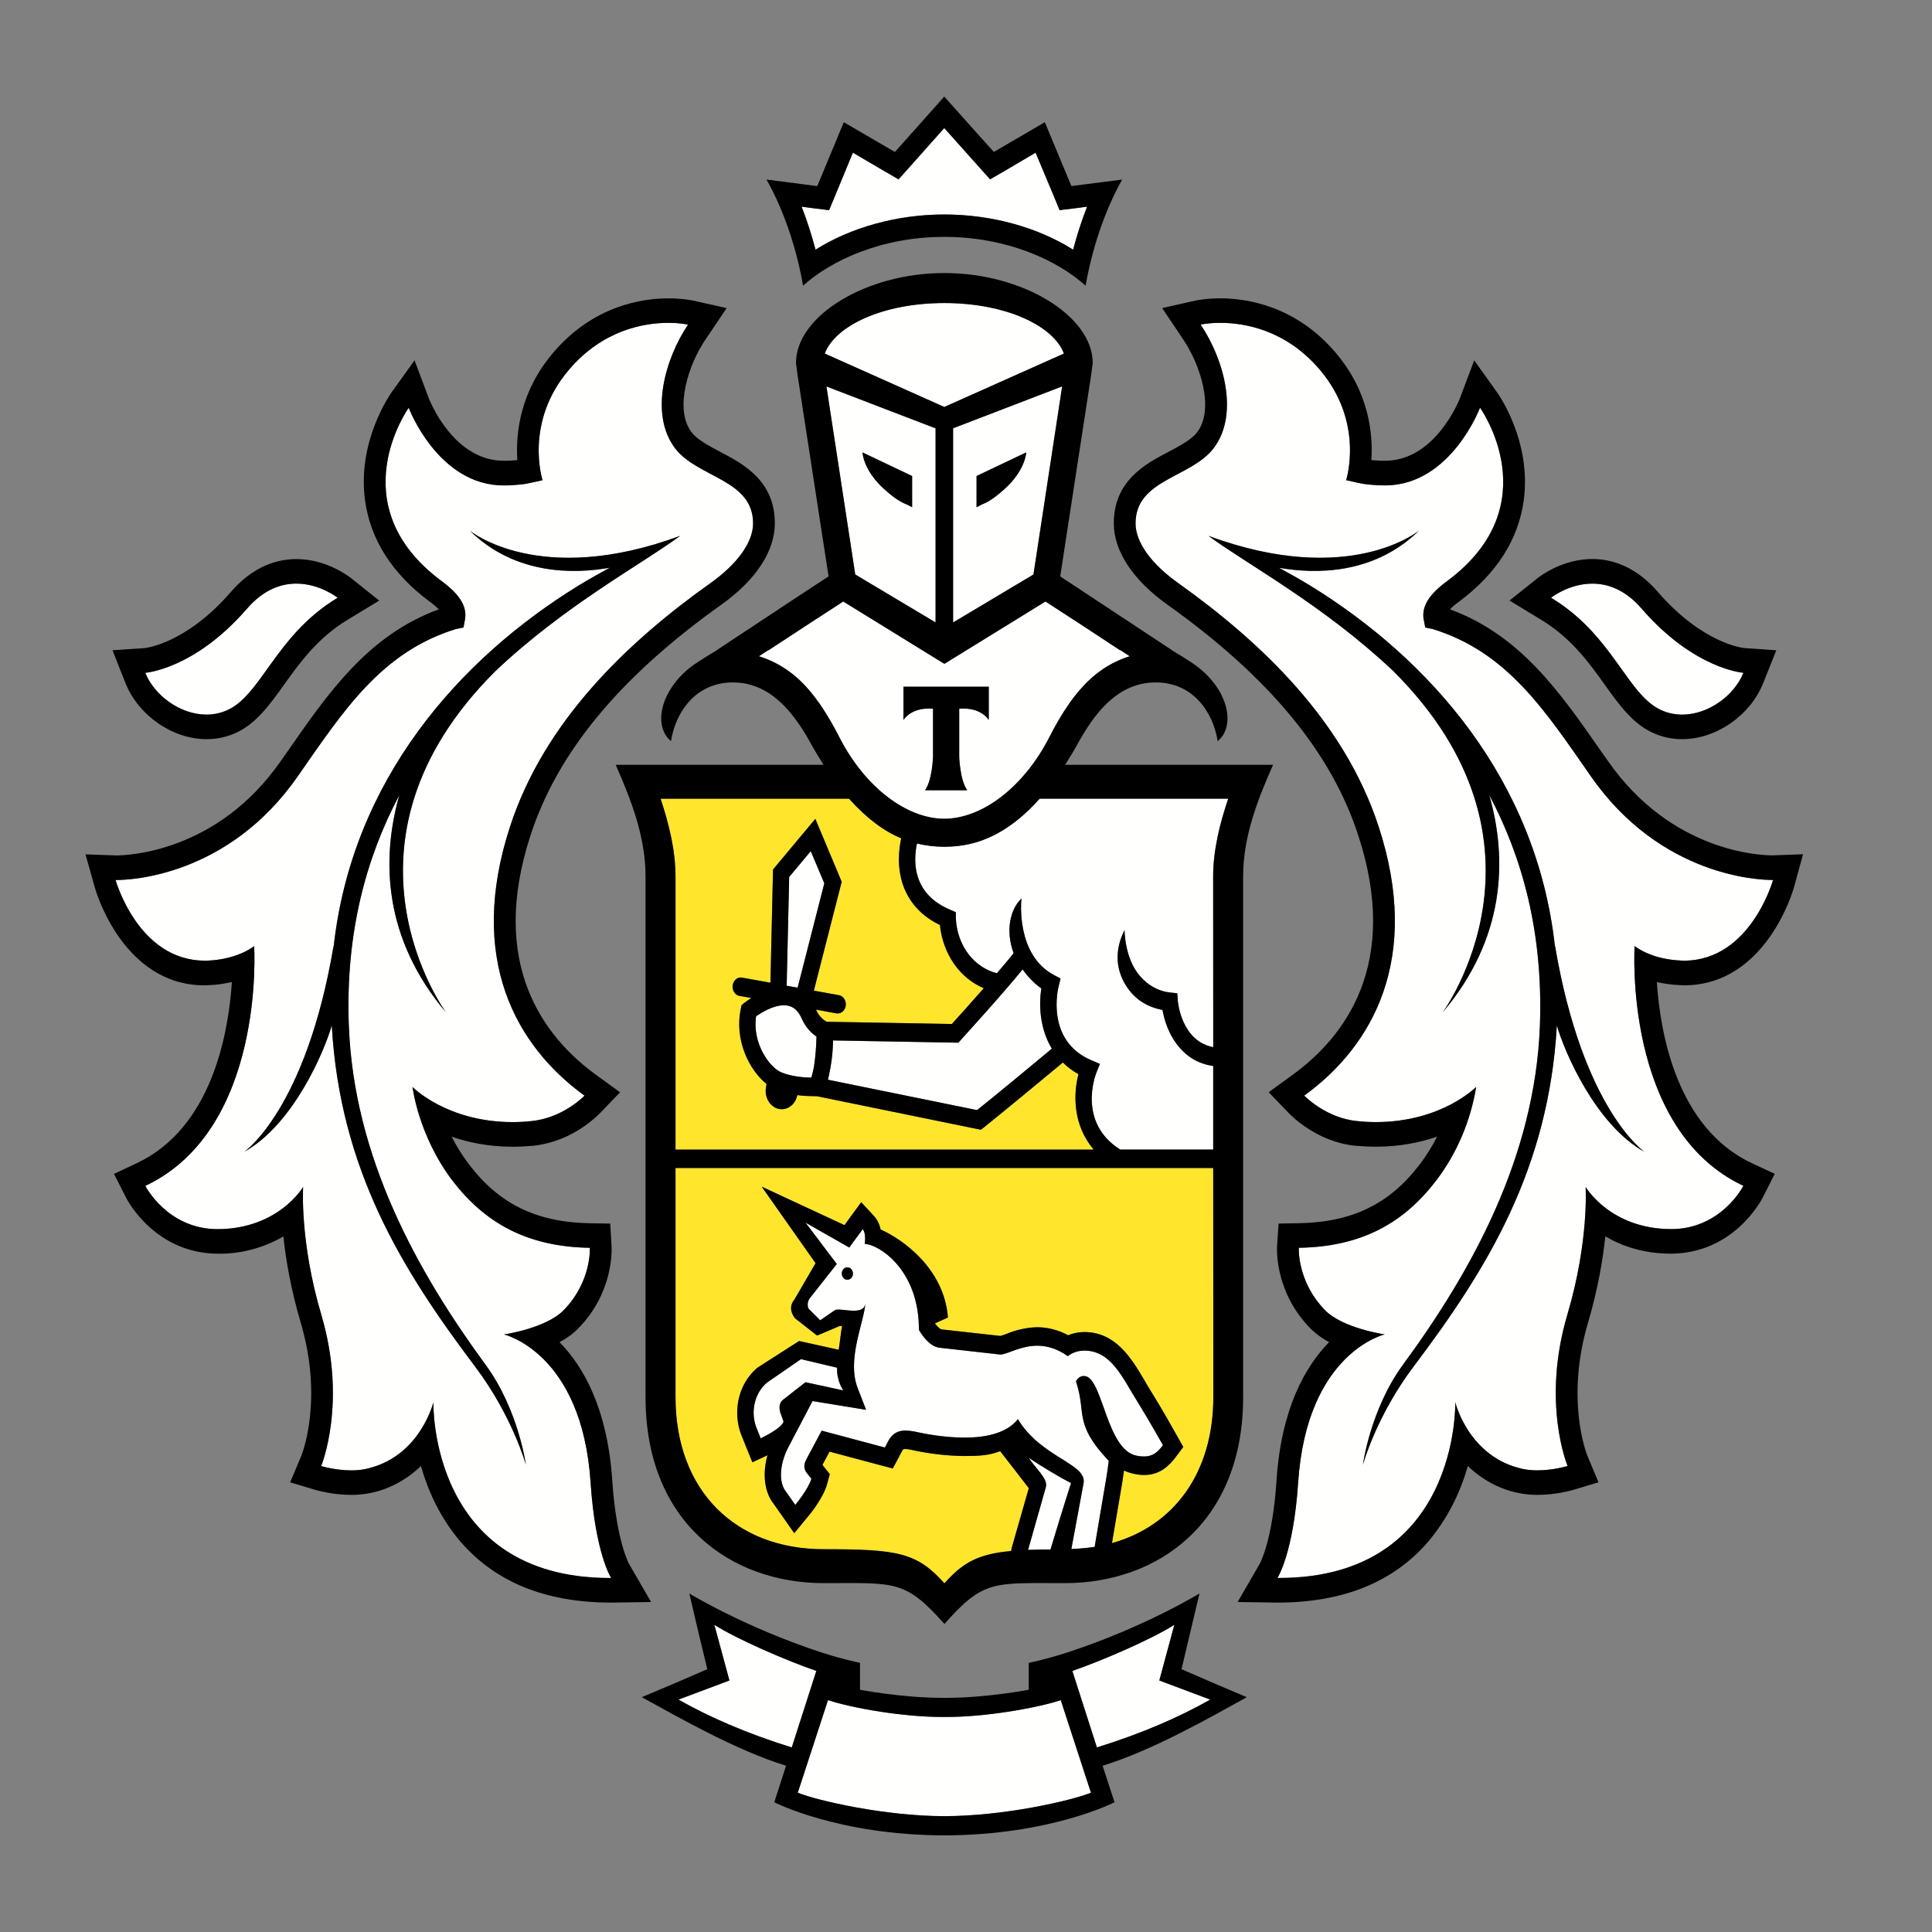 <svg width="56" height="56" viewBox="0 0 56 56" fill="none" xmlns="http://www.w3.org/2000/svg">
<rect x="0" y="0" width="56" height="56" fill="#808080" stroke="none"/>
<path d="M22.049 41.689C22.049 41.689 22.657 41.407 22.712 41.204L22.629 40.976C22.573 40.826 22.579 40.664 22.691 40.577L23.346 40.063L24.443 40.302C24.443 40.302 24.244 40.02 24.263 39.646L23.218 39.396L22.231 40.075C22.059 40.219 21.934 40.425 21.878 40.658C21.821 40.892 21.835 41.14 21.917 41.364L22.049 41.69L22.049 41.689ZM29.798 44.925C29.993 44.916 30.212 44.912 30.448 44.912C30.448 44.912 31.012 43.046 31.044 42.987C30.625 42.766 30.216 42.521 29.819 42.254C29.986 42.538 30.393 42.862 30.313 43.111L29.798 44.925ZM30.134 23.15C29.297 24.09 28.494 24.438 27.776 24.52C27.645 24.536 27.513 24.544 27.381 24.545H27.363C27.099 24.545 26.836 24.513 26.578 24.451C26.531 24.662 26.471 25.104 26.641 25.522C26.793 25.902 27.102 26.185 27.552 26.374L27.704 26.441L27.706 26.625C27.706 26.68 27.742 27.876 28.894 28.209C29.082 27.99 29.254 27.792 29.378 27.625C29.143 26.998 29.268 26.358 29.609 26.044C29.595 26.111 29.443 27.681 30.556 28.265L30.74 28.363L30.684 28.584C30.666 28.651 30.296 30.171 31.644 30.736L31.881 30.839L31.775 31.1C31.752 31.158 31.224 32.537 32.467 33.321H35.164V30.895C34.205 30.763 33.8 29.89 33.695 29.271C33.248 29.185 32.904 28.968 32.668 28.613C32.101 27.77 32.588 26.997 32.595 26.955C32.593 26.961 32.595 27.782 33.042 28.292C33.265 28.535 33.528 28.726 33.927 28.768L34.122 28.788L34.139 29.015C34.143 29.063 34.249 30.177 35.164 30.352L35.163 25.401C35.163 24.632 35.361 23.86 35.598 23.148H30.134L30.134 23.15ZM22.874 25.419L22.802 28.571L23.12 28.628L23.894 25.602L23.5 24.671L22.875 25.419H22.874ZM24.552 37.093C24.53 37.092 24.509 37.087 24.49 37.077C24.471 37.066 24.454 37.052 24.44 37.034C24.425 37.016 24.415 36.995 24.408 36.972C24.401 36.949 24.399 36.925 24.401 36.901C24.402 36.877 24.408 36.854 24.417 36.833C24.426 36.812 24.439 36.792 24.455 36.777C24.471 36.761 24.489 36.75 24.509 36.742C24.529 36.735 24.55 36.732 24.571 36.734C24.662 36.739 24.726 36.828 24.723 36.924C24.72 36.972 24.7 37.017 24.668 37.048C24.636 37.08 24.594 37.096 24.552 37.093ZM31.41 39.884C31.433 39.884 31.461 39.887 31.486 39.895C31.97 40.051 32.09 42.016 32.934 42.191C33.017 42.212 33.095 42.216 33.161 42.216C33.406 42.216 33.551 42.099 33.709 41.888C33.709 41.888 33.283 41.134 32.965 40.623C32.543 39.955 32.216 39.147 31.429 39.147C31.41 39.147 31.388 39.147 31.367 39.15C31.217 39.157 31.072 39.212 30.95 39.309C30.687 39.113 30.38 39.007 30.065 39.005C29.574 39.005 29.19 39.261 28.998 39.261H28.991L27.236 39.064C26.96 39.033 26.744 38.721 26.665 38.599L26.634 38.546C26.634 38.491 26.634 38.436 26.631 38.388C26.572 36.762 25.461 36.067 25.064 36.054C25.064 36.054 25.111 35.745 25.005 35.628L24.618 36.159L23.346 35.437L24.253 36.637L23.486 37.613C23.389 37.724 23.401 37.874 23.441 37.938L23.773 38.269L24.193 37.98C24.214 37.963 24.253 37.957 24.3 37.957C24.416 37.957 24.59 37.991 24.746 37.991C24.919 37.991 25.067 37.951 25.085 37.768C25.032 38.371 24.537 39.419 24.862 40.242L25.103 40.864L23.55 40.611L22.823 41.999C22.6 42.461 22.564 42.961 22.779 43.233L23.052 43.619C23.052 43.619 23.433 43.161 23.517 42.86L23.394 42.707C23.291 42.577 23.296 42.461 23.36 42.322L23.816 41.467L25.647 41.955L25.744 41.768C25.869 41.534 26.048 41.465 26.244 41.465C26.326 41.465 26.409 41.476 26.495 41.492C26.835 41.568 27.395 41.669 27.954 41.669C28.569 41.669 29.179 41.545 29.504 41.134C30.167 42.247 31.514 42.424 31.407 42.991L31.053 44.9C31.288 44.887 31.514 44.87 31.728 44.837L32.065 42.852C32.092 42.683 32.116 42.514 32.137 42.344C32.007 42.194 31.693 41.88 31.515 41.498C31.279 40.981 31.407 40.711 31.186 40.039C31.186 40.039 31.255 39.883 31.41 39.883L31.41 39.884ZM47.666 33.386C46.243 32.59 45.344 30.481 45.126 29.722C44.891 33.905 43.087 36.807 40.979 39.599C39.884 41.049 39.503 42.458 39.503 42.458C39.503 42.458 39.714 40.862 40.66 39.562C42.627 36.888 44.495 33.558 44.635 29.706C44.73 27.02 44.121 24.841 43.167 23.045C43.701 24.915 43.625 27.206 41.815 29.344C41.815 29.344 45.419 24.458 40.382 19.448C38.367 17.542 36.161 16.364 35.026 15.53C39.127 17.045 41.131 15.377 41.131 15.377C39.82 16.663 38.124 16.641 37.072 16.455C37.359 16.613 37.656 16.778 37.974 16.97C41.434 19.098 44.541 22.598 45.072 27.443V27.405C45.875 32.164 47.666 33.386 47.666 33.386L47.666 33.386ZM48.72 27.841C48.751 27.845 48.779 27.845 48.811 27.845C50.739 27.845 51.391 25.506 51.391 25.506H51.354C51 25.506 48.133 25.413 46.107 22.497C44.774 20.58 43.681 18.895 41.522 18.233L41.309 18.189L41.263 17.944C41.204 17.57 41.429 17.22 41.943 16.844C44.922 14.636 42.897 11.818 42.897 11.818C42.897 11.818 42.048 14.07 40.145 14.07L40.003 14.067C39.787 14.054 39.578 14.047 39.368 13.995L39.017 13.917C39.017 13.917 39.56 12.246 38.25 10.713C37.265 9.555 36.063 9.358 35.371 9.358C35.021 9.358 34.8 9.409 34.8 9.409C35.458 10.382 35.934 11.999 35.173 12.995C34.517 13.851 32.913 13.894 32.913 15.171C32.913 15.712 33.36 16.343 34.161 16.91C36.572 18.628 38.965 20.908 39.96 23.965C41.204 27.776 39.802 30.306 37.803 31.757C37.803 31.757 38.431 32.41 39.339 32.494C39.524 32.514 39.705 32.524 39.874 32.524C41.794 32.524 42.786 31.504 42.786 31.504C42.786 31.504 42.622 32.913 41.625 34.22C40.702 35.426 39.492 36.138 37.647 36.168C37.647 36.168 37.589 37.136 38.406 37.977C38.93 38.506 40.137 38.679 40.137 38.679C40.137 38.679 37.875 39.196 37.625 42.978C37.49 45.027 37.028 45.738 37.028 45.738H37.068C42.315 45.738 42.181 40.643 42.181 40.643C42.181 40.643 42.546 42.151 44.01 42.545C44.187 42.598 44.376 42.618 44.556 42.618C45.026 42.618 45.436 42.493 45.436 42.493C45.436 42.493 44.669 40.663 45.429 38.103C46.061 35.977 45.959 34.403 45.959 34.403C45.959 34.403 46.665 35.613 48.419 35.624H48.437C48.851 35.632 49.261 35.52 49.627 35.301C49.993 35.083 50.304 34.763 50.532 34.372C47.034 32.727 47.38 27.421 47.38 27.421C47.38 27.421 47.833 27.805 48.719 27.843L48.72 27.841ZM13.764 39.6C11.656 36.807 9.852 33.905 9.615 29.723C9.398 30.483 8.501 32.592 7.078 33.387C7.078 33.387 8.867 32.165 9.67 27.407V27.444C10.202 22.599 13.309 19.099 16.769 16.973C17.087 16.778 17.386 16.614 17.669 16.458C16.619 16.642 14.921 16.664 13.612 15.38C13.612 15.38 15.616 17.047 19.716 15.532C18.582 16.366 16.376 17.543 14.362 19.449C9.324 24.459 12.927 29.345 12.927 29.345C11.117 27.205 11.042 24.917 11.575 23.046C10.622 24.843 10.011 27.021 10.11 29.71C10.247 33.56 12.114 36.889 14.077 39.566C15.028 40.862 15.242 42.459 15.242 42.459C15.242 42.459 14.855 41.051 13.764 39.602L13.764 39.6ZM14.607 38.678C14.607 38.678 15.814 38.507 16.338 37.975C17.153 37.137 17.097 36.168 17.097 36.168C15.25 36.139 14.042 35.426 13.114 34.221C12.122 32.913 11.956 31.505 11.956 31.505C11.956 31.505 12.949 32.524 14.866 32.524C15.039 32.524 15.218 32.515 15.402 32.495C15.969 32.43 16.506 32.173 16.942 31.758C14.941 30.306 13.539 27.776 14.781 23.963C15.777 20.91 18.168 18.628 20.582 16.909C21.382 16.343 21.827 15.712 21.827 15.172C21.827 13.894 20.227 13.852 19.57 12.996C18.81 11.999 19.287 10.383 19.943 9.41C19.943 9.41 19.723 9.358 19.372 9.358C18.681 9.358 17.48 9.555 16.493 10.714C15.18 12.248 15.726 13.919 15.726 13.919L15.375 13.997C15.166 14.046 14.955 14.055 14.739 14.069L14.601 14.07C12.693 14.07 11.846 11.82 11.846 11.82C11.846 11.82 9.824 14.636 12.803 16.845C13.314 17.221 13.539 17.572 13.48 17.944L13.434 18.188L13.217 18.231C11.062 18.895 9.969 20.581 8.634 22.497C6.607 25.413 3.744 25.507 3.388 25.507H3.349C3.349 25.507 4.003 27.845 5.933 27.845C5.963 27.845 5.991 27.845 6.024 27.842C6.91 27.806 7.365 27.422 7.365 27.422C7.365 27.422 7.708 32.727 4.211 34.373C4.211 34.373 4.848 35.627 6.308 35.627H6.324C8.08 35.614 8.784 34.404 8.784 34.404C8.784 34.404 8.682 35.98 9.311 38.104C10.071 40.665 9.308 42.493 9.308 42.493C9.308 42.493 9.716 42.618 10.187 42.618C10.37 42.618 10.556 42.599 10.732 42.546C12.194 42.152 12.561 40.644 12.561 40.644C12.561 40.644 12.427 45.739 17.674 45.739H17.713C17.713 45.739 17.253 45.028 17.119 42.979C16.87 39.199 14.606 38.679 14.606 38.679L14.607 38.678ZM26.186 19.904H28.661V20.864C28.37 20.461 27.804 20.544 27.804 20.544V21.93C27.804 21.93 27.823 22.611 28.036 22.906H26.811C27.026 22.611 27.043 21.93 27.043 21.93V20.544C27.043 20.544 26.48 20.461 26.186 20.864L26.186 19.904ZM23.491 20.047C23.577 20.152 23.661 20.266 23.743 20.38C23.762 20.407 23.78 20.43 23.799 20.461C23.875 20.574 23.951 20.696 24.025 20.817L24.074 20.9C24.162 21.05 24.244 21.205 24.327 21.366C25.085 22.845 26.296 23.729 27.37 23.73C28.446 23.729 29.656 22.845 30.415 21.366C30.499 21.202 30.583 21.042 30.672 20.892C30.773 20.718 30.881 20.548 30.995 20.385C31.08 20.266 31.167 20.151 31.255 20.044C31.27 20.029 31.283 20.012 31.298 19.997C31.685 19.551 32.142 19.21 32.745 19.021L32.477 18.845H32.463L31.396 18.145L30.303 17.434L27.378 19.237L27.37 19.229L27.366 19.237L24.441 17.434L23.346 18.145L22.279 18.845H22.267L21.997 19.021C22.598 19.209 23.057 19.546 23.444 19.994C23.461 20.01 23.472 20.032 23.491 20.047ZM27.37 8.783C25.559 8.785 24.2 9.456 23.904 10.248L27.37 11.794L30.836 10.248C30.543 9.456 29.184 8.785 27.37 8.783ZM27.407 49.766H27.338C26.24 49.774 24.727 49.519 24 49.277L23.123 51.962C23.701 52.195 25.658 52.642 27.374 52.642C29.086 52.642 31.045 52.195 31.621 51.962L30.746 49.279C30.015 49.519 28.504 49.774 27.407 49.766ZM34.037 47.095C33.385 47.514 31.929 48.142 31.082 48.432L31.793 50.65C33.103 50.244 34.185 49.771 35.078 49.263L33.602 48.709L34.037 47.095ZM20.706 47.095L21.143 48.709L19.665 49.263C20.556 49.771 21.643 50.244 22.949 50.649L23.661 48.431C22.815 48.14 21.357 47.514 20.706 47.095ZM27.369 6.217C28.736 6.217 30.074 6.587 31.105 7.235C31.199 6.879 31.331 6.445 31.509 5.99L31.119 6.043L30.712 6.09L30.539 5.67L30.016 4.425L29.068 4.985L28.698 5.197L28.402 4.869L27.369 3.713L26.34 4.869L26.045 5.197L25.676 4.985L24.722 4.425L24.207 5.67L24.031 6.092L23.622 6.043L23.235 5.99C23.413 6.445 23.543 6.879 23.639 7.235C24.673 6.587 26.011 6.217 27.371 6.217H27.369ZM48.22 20.613C48.398 20.682 48.578 20.713 48.756 20.713C49.531 20.713 50.277 20.146 50.533 19.5C50.533 19.5 49.116 19.403 47.593 17.652C47.109 17.087 46.595 16.916 46.155 16.916C45.471 16.916 44.957 17.324 44.957 17.324C46.798 18.433 47.172 20.213 48.22 20.613ZM5.986 20.712C6.166 20.712 6.346 20.682 6.518 20.612C7.569 20.212 7.948 18.433 9.785 17.326C9.785 17.326 9.27 16.916 8.59 16.916C8.148 16.916 7.635 17.085 7.149 17.654C5.627 19.403 4.211 19.501 4.211 19.501C4.466 20.146 5.213 20.713 5.986 20.713L5.986 20.712ZM26.439 13.797V14.703L26.286 14.622C26.279 14.616 26.052 14.56 25.661 14.207C25.013 13.638 25 13.113 25 13.113L26.438 13.797L26.439 13.797ZM27.116 18.041V12.415L23.954 11.2L24.789 16.651L27.118 18.041L27.116 18.041ZM28.305 13.797L29.743 13.113C29.743 13.113 29.732 13.638 29.081 14.207C28.689 14.558 28.464 14.616 28.457 14.622L28.305 14.702L28.305 13.797ZM29.954 16.653L30.785 11.201L27.624 12.415V18.041L29.954 16.651L29.954 16.653ZM22.643 31.083C22.952 31.208 23.325 31.235 23.517 31.235C23.524 31.208 23.535 31.175 23.545 31.135C23.56 31.072 23.576 31.007 23.589 30.938C23.643 30.626 23.661 30.274 23.666 30.046C23.489 29.927 23.345 29.755 23.25 29.549C23.133 29.27 22.965 29.139 22.721 29.139C22.403 29.139 22.061 29.357 21.914 29.457C21.797 30.235 22.305 30.941 22.643 31.082L22.643 31.083ZM29.64 28.098C29.054 28.822 27.902 30.082 27.847 30.145L27.778 30.223L24.143 30.159C24.14 30.498 24.101 30.837 24.027 31.166L23.998 31.296L28.32 32.177C28.769 31.82 30.006 30.797 30.487 30.396C30.137 29.818 30.104 29.132 30.183 28.651C29.976 28.503 29.792 28.316 29.64 28.098Z" fill="#FFFFFE"/>
<path d="M35.165 33.855H19.58V40.492C19.58 43.206 21.314 44.904 23.876 44.904C26.014 44.904 26.578 44.998 27.373 45.893C27.921 45.273 28.375 45.043 29.308 44.956L29.328 44.854L29.819 43.135C29.792 43.096 28.99 42.063 28.99 42.063C28.672 42.183 28.404 42.204 27.953 42.204C27.493 42.204 26.972 42.141 26.407 42.023C26.354 42.008 26.299 42.001 26.245 42.001C26.176 42.001 26.172 42.007 26.152 42.046L26.055 42.229L25.876 42.563L25.54 42.474L24.044 42.076L23.838 42.458L23.87 42.501L24.051 42.727L23.971 43.024C23.86 43.41 23.504 43.861 23.395 43.986L23.021 44.439L22.68 43.953L22.424 43.589C22.155 43.249 22.093 42.727 22.245 42.18C22.24 42.184 22.235 42.186 22.229 42.187L21.808 42.385L21.618 41.916L21.484 41.587C21.356 41.25 21.332 40.873 21.419 40.519C21.505 40.165 21.695 39.855 21.959 39.639L23.161 38.869L24.308 39.124C24.336 38.999 24.377 38.555 24.409 38.441C24.387 38.438 24.366 38.433 24.344 38.433L23.683 38.711L23.048 38.215C23.048 38.215 22.799 37.943 23.024 37.671L23.639 36.614L22.077 34.396L24.478 35.511L24.639 35.288L24.962 34.847L25.33 35.244C25.427 35.351 25.494 35.487 25.523 35.636C26.184 35.928 27.37 36.789 27.475 38.188L27.105 38.355V38.366C27.189 38.48 27.259 38.527 27.282 38.532L28.995 38.722C29.04 38.713 29.092 38.691 29.153 38.672C29.367 38.589 29.687 38.469 30.065 38.469C30.375 38.469 30.674 38.55 30.96 38.703C31.066 38.657 31.195 38.624 31.347 38.613L31.43 38.61C32.346 38.61 32.802 39.386 33.168 40.006C33.229 40.114 33.29 40.214 33.354 40.314C33.674 40.826 34.093 41.574 34.11 41.607L34.299 41.94L34.067 42.246C33.89 42.48 33.62 42.753 33.161 42.753C33.058 42.752 32.954 42.74 32.852 42.718C32.758 42.697 32.666 42.665 32.578 42.622C32.564 42.733 32.548 42.842 32.53 42.952L32.23 44.728C34.027 44.228 35.169 42.691 35.169 40.492L35.165 33.855ZM19.58 33.321H31.702C31.096 32.612 31.106 31.717 31.26 31.134C31.096 31.046 30.944 30.932 30.808 30.797C30.334 31.192 28.888 32.384 28.51 32.684L28.429 32.746L23.671 31.772H23.574C23.461 31.772 23.294 31.767 23.111 31.74C23.092 31.839 23.047 31.929 22.983 32C22.919 32.071 22.839 32.119 22.751 32.139C22.663 32.159 22.572 32.15 22.489 32.113C22.406 32.076 22.334 32.012 22.282 31.929C22.246 31.873 22.22 31.809 22.205 31.741C22.191 31.673 22.189 31.603 22.199 31.534L22.217 31.417C21.728 31.027 21.273 30.152 21.475 29.23L21.494 29.134L21.563 29.077C21.633 29.023 21.705 28.974 21.779 28.927L21.433 28.865C21.372 28.853 21.317 28.814 21.28 28.758C21.244 28.701 21.228 28.63 21.237 28.56C21.259 28.413 21.379 28.31 21.508 28.337L22.33 28.484L22.406 25.202L23.631 23.734L24.397 25.557L23.59 28.715L24.317 28.845C24.379 28.856 24.434 28.895 24.471 28.953C24.508 29.01 24.523 29.082 24.513 29.152C24.504 29.215 24.476 29.271 24.433 29.312C24.391 29.352 24.337 29.375 24.281 29.374L24.244 29.372L23.65 29.263C23.659 29.285 23.67 29.296 23.678 29.318C23.744 29.447 23.843 29.551 23.963 29.615L27.588 29.682C27.742 29.512 28.122 29.09 28.515 28.643C28.173 28.501 27.873 28.255 27.648 27.931C27.424 27.608 27.283 27.22 27.243 26.811C26.745 26.57 26.4 26.211 26.209 25.743C25.977 25.162 26.06 24.581 26.122 24.298C25.638 24.099 25.129 23.734 24.61 23.15H19.148C19.382 23.862 19.58 24.634 19.58 25.401V33.32L19.58 33.321Z" fill="#FFE52B"/>
<path d="M27.372 11.797L23.907 10.248C24.201 9.457 25.56 8.786 27.372 8.784C29.186 8.786 30.544 9.457 30.839 10.248L27.372 11.797ZM29.956 16.653L27.627 18.043V12.414L30.788 11.199L29.956 16.65L29.956 16.653ZM31.399 18.146L32.463 18.846H32.478L32.746 19.022C32.145 19.21 31.685 19.552 31.299 19.999L31.258 20.046C31.167 20.155 31.08 20.269 30.996 20.386L30.948 20.458C30.865 20.578 30.786 20.701 30.713 20.829L30.673 20.894C30.583 21.048 30.498 21.206 30.417 21.367C29.657 22.846 28.448 23.73 27.372 23.733C26.297 23.73 25.086 22.846 24.328 21.367C24.248 21.209 24.164 21.054 24.076 20.901L24.026 20.819C23.954 20.698 23.879 20.579 23.802 20.462C23.782 20.431 23.765 20.408 23.745 20.381C23.664 20.267 23.58 20.156 23.492 20.049C23.474 20.033 23.462 20.013 23.445 19.995C23.05 19.528 22.55 19.192 21.998 19.022L22.269 18.846H22.28L23.349 18.146L24.442 17.435L27.367 19.238L27.372 19.232L27.381 19.238L30.304 17.435L31.399 18.146ZM35.601 23.151C35.361 23.863 35.164 24.634 35.164 25.401L35.167 30.352C34.253 30.181 34.144 29.066 34.141 29.017L34.124 28.791L33.927 28.77C33.592 28.737 33.278 28.568 33.045 28.294C32.596 27.786 32.596 26.965 32.596 26.957C32.59 26.999 32.103 27.769 32.667 28.613C32.905 28.969 33.251 29.189 33.696 29.275C33.801 29.892 34.207 30.765 35.166 30.899V33.32H32.47C31.226 32.538 31.752 31.16 31.777 31.101L31.882 30.838L31.645 30.737C30.297 30.171 30.669 28.65 30.687 28.584L30.742 28.363L30.557 28.266C29.446 27.682 29.596 26.11 29.611 26.045C29.269 26.359 29.146 26.998 29.381 27.627C29.253 27.793 29.082 27.991 28.895 28.21C28.571 28.13 28.279 27.931 28.064 27.644C27.849 27.358 27.723 26.999 27.707 26.624L27.705 26.44L27.553 26.374C27.104 26.187 26.796 25.903 26.642 25.523C26.472 25.103 26.532 24.664 26.579 24.45C26.837 24.511 27.1 24.542 27.364 24.544H27.382C27.516 24.544 27.647 24.535 27.777 24.52C28.496 24.439 29.298 24.091 30.135 23.151L35.601 23.151ZM32.231 44.728L32.532 42.953L32.58 42.625C32.766 42.707 32.964 42.751 33.164 42.754C33.623 42.754 33.891 42.479 34.069 42.247L34.298 41.942L34.111 41.608C34.094 41.575 33.675 40.827 33.354 40.315C33.291 40.213 33.229 40.11 33.171 40.005C32.804 39.387 32.347 38.61 31.429 38.61L31.347 38.614C31.215 38.622 31.085 38.652 30.96 38.703C30.681 38.552 30.376 38.473 30.066 38.471C29.755 38.48 29.447 38.547 29.155 38.671C29.094 38.692 29.039 38.714 28.996 38.723L27.282 38.532C27.26 38.526 27.191 38.479 27.105 38.367V38.356L27.476 38.189C27.372 36.789 26.185 35.929 25.524 35.637C25.495 35.487 25.427 35.35 25.331 35.243L24.963 34.848L24.639 35.287L24.48 35.512L22.078 34.395L23.64 36.614L23.025 37.672C22.798 37.942 23.049 38.215 23.049 38.215L23.684 38.712L24.345 38.432C24.367 38.432 24.386 38.439 24.41 38.442C24.378 38.556 24.337 39.001 24.309 39.124L23.163 38.87L21.961 39.64C21.34 40.155 21.256 41.005 21.486 41.587L21.619 41.919L21.808 42.386L22.23 42.189C22.237 42.186 22.243 42.184 22.247 42.179C22.095 42.728 22.157 43.248 22.426 43.59L22.682 43.954L23.022 44.441L23.395 43.987C23.506 43.862 23.863 43.41 23.972 43.023L24.052 42.728L23.871 42.501L23.84 42.459L24.045 42.076L25.541 42.476L25.878 42.564L26.058 42.228L26.154 42.047C26.172 42.008 26.176 42.001 26.245 42.001C26.299 42.001 26.352 42.008 26.409 42.023C26.919 42.137 27.437 42.197 27.957 42.203C28.403 42.203 28.673 42.184 28.991 42.064C28.991 42.064 29.794 43.095 29.821 43.135L29.329 44.853L29.307 44.957C28.377 45.042 27.924 45.274 27.375 45.894C26.579 45 26.016 44.905 23.878 44.905C21.317 44.905 19.58 43.207 19.58 40.491V33.856H35.166L35.169 40.491C35.169 42.692 34.028 44.227 32.231 44.728ZM22.631 40.977L22.712 41.206C22.657 41.406 22.049 41.691 22.049 41.691L21.919 41.364C21.836 41.14 21.822 40.892 21.879 40.658C21.936 40.424 22.06 40.218 22.233 40.074L23.218 39.395L24.265 39.644C24.244 40.021 24.443 40.302 24.443 40.302L23.348 40.065L22.692 40.577C22.581 40.664 22.573 40.827 22.631 40.977ZM32.065 42.851L31.729 44.836C31.513 44.871 31.287 44.889 31.054 44.899L31.408 42.993C31.513 42.425 30.17 42.248 29.505 41.135C29.18 41.547 28.57 41.67 27.957 41.67C27.395 41.67 26.837 41.569 26.496 41.492C26.413 41.476 26.33 41.467 26.247 41.466C26.049 41.466 25.871 41.534 25.747 41.77L25.65 41.958L23.817 41.469L23.361 42.323C23.297 42.462 23.292 42.578 23.395 42.707L23.52 42.861C23.434 43.162 23.052 43.62 23.052 43.62L22.78 43.234C22.565 42.962 22.601 42.462 22.824 42L23.552 40.61L25.104 40.864L24.863 40.241C24.538 39.418 25.033 38.371 25.086 37.769C25.068 37.951 24.92 37.992 24.748 37.992C24.591 37.992 24.417 37.959 24.301 37.959C24.255 37.959 24.215 37.964 24.194 37.981L23.774 38.27L23.442 37.939C23.402 37.876 23.39 37.725 23.486 37.612L24.255 36.638L23.348 35.438L24.617 36.161L25.006 35.629C25.112 35.748 25.065 36.055 25.065 36.055C25.462 36.068 26.574 36.763 26.633 38.387C26.637 38.437 26.637 38.492 26.637 38.546L26.666 38.599C26.744 38.723 26.961 39.037 27.236 39.065L28.992 39.262H28.999C29.192 39.262 29.575 39.006 30.066 39.006C30.335 39.006 30.633 39.084 30.951 39.31C30.951 39.31 31.111 39.166 31.369 39.151C31.389 39.148 31.411 39.148 31.429 39.148C32.217 39.148 32.544 39.954 32.967 40.624C33.285 41.133 33.709 41.889 33.709 41.889C33.553 42.1 33.407 42.217 33.162 42.217C33.086 42.217 33.01 42.209 32.935 42.192C32.092 42.015 31.969 40.052 31.488 39.896C31.463 39.888 31.437 39.885 31.411 39.885C31.256 39.885 31.188 40.041 31.188 40.041C31.41 40.711 31.279 40.981 31.517 41.498C31.694 41.881 32.008 42.195 32.138 42.345C32.138 42.345 32.103 42.636 32.065 42.853L32.065 42.851ZM30.449 44.913C30.214 44.913 29.995 44.916 29.799 44.925L30.313 43.112C30.393 42.86 29.987 42.537 29.82 42.253C30.073 42.434 30.729 42.831 31.046 42.987C30.841 43.626 30.642 44.268 30.449 44.913ZM22.802 28.572L22.875 25.42L23.5 24.672L23.893 25.603L23.119 28.628L22.801 28.573L22.802 28.572ZM23.251 29.55C23.346 29.755 23.49 29.927 23.666 30.045C23.661 30.344 23.636 30.643 23.59 30.938C23.576 31.007 23.562 31.071 23.544 31.135C23.536 31.176 23.525 31.209 23.518 31.235C23.326 31.235 22.951 31.209 22.646 31.082C22.306 30.941 21.799 30.235 21.916 29.458C22.063 29.356 22.403 29.139 22.722 29.139C22.966 29.139 23.134 29.27 23.251 29.55ZM30.489 30.396C30.009 30.798 28.771 31.821 28.321 32.177L23.998 31.296L24.028 31.166C24.084 30.912 24.143 30.565 24.146 30.157L27.78 30.223L27.849 30.145C27.904 30.082 29.055 28.822 29.642 28.099C29.781 28.297 29.955 28.485 30.185 28.65C30.107 29.134 30.139 29.818 30.489 30.396ZM24.61 23.151C25.131 23.735 25.639 24.099 26.122 24.299C26.06 24.58 25.977 25.164 26.209 25.744C26.4 26.212 26.746 26.572 27.245 26.812C27.3 27.39 27.622 28.26 28.516 28.644C28.124 29.091 27.742 29.513 27.59 29.681L23.963 29.617C23.843 29.552 23.744 29.448 23.679 29.317C23.672 29.297 23.659 29.286 23.651 29.264L24.244 29.374L24.281 29.375C24.337 29.376 24.391 29.354 24.434 29.313C24.476 29.272 24.505 29.216 24.514 29.153C24.523 29.083 24.509 29.012 24.472 28.954C24.436 28.896 24.38 28.858 24.319 28.846L23.59 28.715L24.397 25.558L23.633 23.735L22.407 25.203L22.332 28.485L21.509 28.337C21.381 28.308 21.26 28.415 21.236 28.56C21.227 28.63 21.242 28.702 21.279 28.759C21.316 28.817 21.372 28.856 21.434 28.867L21.779 28.927C21.655 29.006 21.573 29.071 21.564 29.078L21.495 29.135L21.475 29.232C21.275 30.153 21.728 31.028 22.218 31.418L22.2 31.535C22.18 31.676 22.208 31.817 22.282 31.93C22.325 32 22.382 32.056 22.448 32.095C22.514 32.133 22.588 32.153 22.663 32.152C22.767 32.151 22.869 32.11 22.95 32.036C23.032 31.962 23.089 31.858 23.112 31.743C23.294 31.767 23.462 31.773 23.575 31.773H23.673L28.429 32.746L28.511 32.685C28.89 32.385 30.335 31.193 30.808 30.798C30.939 30.925 31.085 31.04 31.26 31.136C31.107 31.718 31.097 32.613 31.703 33.322H19.58V25.403C19.58 24.635 19.383 23.863 19.148 23.151L24.61 23.151ZM23.955 11.202L27.119 12.416V18.042L24.79 16.652L23.955 11.201V11.202ZM31.673 10.523C31.673 9.15 29.632 7.914 27.379 7.914H27.365C25.112 7.914 23.072 9.15 23.072 10.523L23.116 10.86L24.016 16.707L23.112 17.3L20.774 18.846H20.783C20.783 18.846 20.258 19.152 20.013 19.34C19.123 20.04 18.933 21.061 19.45 21.483C19.577 20.65 20.159 19.78 21.247 19.78C22.032 19.78 22.629 20.24 23.113 20.925C23.238 21.099 23.355 21.285 23.464 21.483C23.6 21.734 23.736 21.956 23.87 22.169H17.847C18.289 23.176 18.711 24.243 18.711 25.402V40.493C18.711 44.145 21.192 45.888 23.876 45.888C25.951 45.888 26.23 45.782 27.375 47.072C28.513 45.782 28.794 45.888 30.87 45.888C33.556 45.888 36.033 44.145 36.033 40.493V25.402C36.033 24.243 36.455 23.176 36.9 22.169H30.873C31.009 21.956 31.144 21.734 31.279 21.483C31.39 21.285 31.508 21.099 31.629 20.925C32.116 20.236 32.713 19.78 33.498 19.78C34.586 19.78 35.166 20.65 35.295 21.483C35.812 21.061 35.625 20.04 34.728 19.34C34.49 19.152 33.962 18.846 33.962 18.846H33.972L31.629 17.3L30.731 16.707L31.629 10.86L31.673 10.523ZM7.15 17.654C7.636 17.087 8.149 16.916 8.591 16.916C9.271 16.916 9.787 17.326 9.787 17.326C7.949 18.435 7.57 20.213 6.519 20.614C6.348 20.681 6.168 20.715 5.987 20.713C5.214 20.713 4.467 20.147 4.212 19.502C4.212 19.502 5.628 19.404 7.15 17.654ZM5.987 21.425C6.24 21.425 6.488 21.381 6.722 21.291C7.38 21.044 7.801 20.452 8.243 19.833C8.695 19.204 9.204 18.49 10.085 17.959L10.992 17.408L10.149 16.736C10.08 16.688 9.448 16.205 8.591 16.205C7.889 16.205 7.237 16.528 6.699 17.15C5.39 18.663 4.217 18.785 4.174 18.787L3.261 18.848L3.635 19.796C4.013 20.741 5.003 21.425 5.987 21.425ZM10.11 29.709C10.014 27.021 10.622 24.842 11.575 23.046C11.045 24.917 11.117 27.206 12.93 29.347C12.93 29.347 9.325 24.458 14.363 19.45C16.379 17.543 18.583 16.366 19.717 15.531C15.617 17.047 13.615 15.378 13.615 15.378C14.924 16.664 16.62 16.643 17.672 16.456C17.387 16.614 17.088 16.778 16.77 16.973C13.31 19.099 10.205 22.599 9.671 27.444V27.408C8.868 32.166 7.079 33.387 7.079 33.387C8.503 32.591 9.399 30.482 9.617 29.723C9.855 33.906 11.657 36.807 13.764 39.602C14.859 41.05 15.243 42.457 15.243 42.457C15.243 42.457 15.03 40.862 14.08 39.564C12.118 36.889 10.249 33.559 10.111 29.708L10.11 29.709ZM26.187 19.904V20.867C26.48 20.462 27.044 20.545 27.044 20.545V21.93C27.044 21.93 27.026 22.611 26.812 22.907H28.036C27.823 22.611 27.803 21.93 27.803 21.93V20.545C27.803 20.545 28.369 20.462 28.66 20.867V19.904H26.185H26.187ZM25.662 14.207C26.053 14.559 26.279 14.618 26.286 14.623L26.438 14.702V13.798L25.001 13.114C25.001 13.114 25.013 13.639 25.662 14.207ZM29.081 14.207C29.731 13.639 29.745 13.114 29.745 13.114L28.306 13.798V14.704L28.458 14.623C28.465 14.618 28.69 14.559 29.081 14.207ZM46.156 16.917C46.596 16.917 47.11 17.087 47.594 17.654C49.117 19.404 50.534 19.502 50.534 19.502C50.277 20.147 49.53 20.714 48.758 20.714C48.579 20.714 48.398 20.683 48.223 20.613C47.173 20.213 46.799 18.434 44.959 17.326C44.959 17.326 45.471 16.917 46.156 16.917ZM44.659 17.957C45.54 18.488 46.054 19.202 46.505 19.833C46.947 20.45 47.366 21.044 48.025 21.29C48.257 21.381 48.505 21.425 48.758 21.425C49.743 21.425 50.734 20.741 51.11 19.794L51.487 18.848L50.574 18.785C50.531 18.785 49.355 18.662 48.047 17.15C47.508 16.528 46.857 16.203 46.156 16.203C45.299 16.203 44.663 16.687 44.594 16.737L43.754 17.407L44.659 17.957ZM45.072 27.408V27.444C44.542 22.599 41.434 19.1 37.974 16.973C37.657 16.78 37.359 16.614 37.073 16.458C38.125 16.642 39.821 16.664 41.131 15.38C41.131 15.38 39.127 17.047 35.026 15.532C36.16 16.366 38.367 17.543 40.383 19.449C45.418 24.46 41.816 29.345 41.816 29.345C43.627 27.207 43.701 24.917 43.168 23.047C44.121 24.843 44.73 27.022 44.636 29.71C44.498 33.56 42.627 36.89 40.66 39.566C39.715 40.862 39.505 42.459 39.505 42.459C39.505 42.459 39.886 41.051 40.98 39.603C43.088 36.807 44.891 33.907 45.126 29.724C45.345 30.485 46.243 32.594 47.667 33.389C47.667 33.389 45.877 32.167 45.072 27.41L45.072 27.408ZM17.677 45.739C12.428 45.739 12.563 40.645 12.563 40.645C12.563 40.645 12.195 42.154 10.734 42.546C10.556 42.597 10.372 42.622 10.188 42.62C9.718 42.62 9.309 42.495 9.309 42.495C9.309 42.495 10.073 40.664 9.312 38.104C8.684 35.98 8.787 34.404 8.787 34.404C8.787 34.404 8.08 35.614 6.326 35.627H6.308C4.85 35.627 4.213 34.373 4.213 34.373C7.71 32.728 7.367 27.422 7.367 27.422C7.367 27.422 6.911 27.806 6.026 27.844H5.934C4.004 27.844 3.35 25.507 3.35 25.507H3.39C3.747 25.507 6.61 25.413 8.634 22.497C9.968 20.581 11.063 18.895 13.218 18.233L13.435 18.189L13.48 17.944C13.541 17.573 13.315 17.221 12.803 16.845C9.824 14.636 11.847 11.82 11.847 11.82C11.847 11.82 12.693 14.071 14.601 14.071L14.74 14.069C14.955 14.057 15.167 14.046 15.376 13.996L15.727 13.919C15.727 13.919 15.182 12.248 16.495 10.714C17.482 9.555 18.68 9.358 19.373 9.358C19.725 9.358 19.942 9.41 19.942 9.41C19.287 10.383 18.812 12 19.569 12.996C20.227 13.854 21.829 13.894 21.829 15.17C21.829 15.712 21.383 16.343 20.582 16.91C18.17 18.628 15.778 20.909 14.782 23.965C13.541 27.776 14.943 30.307 16.943 31.759C16.943 31.759 16.314 32.412 15.404 32.495C15.226 32.514 15.047 32.524 14.868 32.525C12.949 32.525 11.957 31.506 11.957 31.506C11.957 31.506 12.123 32.913 13.115 34.222C14.041 35.428 15.251 36.139 17.096 36.169C17.096 36.169 17.155 37.137 16.339 37.977C15.815 38.508 14.608 38.68 14.608 38.68C14.608 38.68 16.871 39.199 17.119 42.978C17.255 45.028 17.714 45.738 17.714 45.738L17.677 45.739ZM18.234 45.333C18.232 45.325 17.866 44.677 17.748 42.927C17.61 40.831 16.911 39.607 16.218 38.904C16.419 38.798 16.605 38.665 16.76 38.506C17.776 37.472 17.733 36.257 17.726 36.122L17.688 35.466L17.106 35.457C15.555 35.429 14.473 34.904 13.595 33.751C13.406 33.502 13.237 33.233 13.092 32.948C13.576 33.115 14.167 33.239 14.868 33.239C15.055 33.239 15.251 33.226 15.457 33.211C16.162 33.131 16.829 32.809 17.368 32.289L17.973 31.66L17.284 31.16C15.742 30.043 14.165 27.927 15.377 24.214C16.16 21.801 17.973 19.616 20.919 17.519C21.914 16.809 22.459 15.97 22.459 15.17C22.459 13.935 21.547 13.447 20.878 13.099C20.552 12.923 20.212 12.748 20.047 12.531C19.529 11.851 19.964 10.55 20.447 9.844L21.063 8.93L20.064 8.707C20.036 8.702 19.773 8.648 19.372 8.648C18.628 8.648 17.202 8.852 16.041 10.216C15.072 11.35 14.945 12.557 14.995 13.337C14.901 13.346 14.807 13.351 14.707 13.355H14.601C13.142 13.355 12.453 11.606 12.427 11.539L12.016 10.445L11.353 11.367C11.316 11.423 10.344 12.791 10.582 14.508C10.738 15.648 11.371 16.632 12.457 17.441C12.576 17.527 12.658 17.601 12.717 17.662C10.666 18.416 9.523 20.07 8.315 21.808L8.141 22.055C6.294 24.715 3.68 24.795 3.368 24.795L2.478 24.764L2.748 25.723C2.78 25.838 3.568 28.561 5.933 28.561L6.046 28.556C6.297 28.548 6.522 28.509 6.721 28.465C6.624 29.949 6.14 32.693 3.968 33.713L3.304 34.026L3.663 34.733C3.697 34.797 4.504 36.339 6.331 36.339C6.985 36.346 7.631 36.175 8.214 35.839C8.284 36.511 8.431 37.371 8.716 38.335C9.376 40.562 8.761 42.126 8.738 42.188L8.411 42.966L9.148 43.187C9.198 43.202 9.651 43.33 10.188 43.33C10.925 43.332 11.64 43.035 12.2 42.493C12.401 43.191 12.745 43.98 13.341 44.678C14.355 45.857 15.813 46.452 17.718 46.452L18.872 46.435L18.234 45.333ZM24.571 36.734C24.55 36.733 24.529 36.735 24.509 36.743C24.489 36.75 24.47 36.762 24.454 36.778C24.439 36.794 24.426 36.813 24.416 36.834C24.407 36.856 24.402 36.879 24.401 36.903C24.399 36.927 24.402 36.951 24.409 36.974C24.416 36.996 24.426 37.017 24.44 37.035C24.454 37.053 24.471 37.067 24.491 37.077C24.51 37.087 24.531 37.093 24.552 37.094C24.594 37.097 24.636 37.081 24.668 37.05C24.7 37.018 24.72 36.974 24.723 36.927C24.725 36.878 24.711 36.831 24.682 36.795C24.654 36.759 24.614 36.737 24.571 36.734ZM31.795 50.651L31.083 48.433C31.93 48.141 33.386 47.513 34.039 47.096L33.604 48.71L35.079 49.264C34.186 49.77 33.105 50.243 31.795 50.65L31.795 50.651ZM27.374 52.642C25.659 52.642 23.702 52.196 23.124 51.963L24 49.28C24.727 49.52 26.239 49.775 27.338 49.767H27.407C28.505 49.775 30.016 49.519 30.747 49.28L31.622 51.963C31.044 52.197 29.087 52.642 27.374 52.642ZM19.667 49.264L21.143 48.71L20.706 47.096C21.358 47.513 22.817 48.143 23.662 48.433L22.95 50.651C21.644 50.245 20.559 49.77 19.667 49.264ZM35.145 48.772L34.247 48.382L34.496 47.332L34.768 46.187C34.768 46.187 33.178 47.165 30.935 47.898C30.299 48.104 29.818 48.199 29.818 48.199V48.978C29.818 48.978 28.618 49.213 27.408 49.213H27.338C26.125 49.213 24.928 48.978 24.928 48.978V48.197C24.928 48.197 24.446 48.104 23.81 47.897C21.569 47.163 19.98 46.187 19.98 46.187L20.248 47.332L20.502 48.382L19.601 48.772L18.602 49.194C19.746 49.82 21.333 50.731 22.784 51.181L22.443 52.239C22.443 52.239 24.284 53.189 27.351 53.199V53.2H27.393V53.199C30.464 53.189 32.305 52.239 32.305 52.239L31.959 51.181C33.412 50.731 35.002 49.822 36.141 49.194L35.145 48.772ZM23.624 6.042L24.032 6.092L24.207 5.671L24.722 4.426L25.675 4.985L26.046 5.199L27.37 3.712L28.403 4.868L28.698 5.199L29.069 4.985L30.017 4.426L30.54 5.671L30.712 6.092L31.12 6.042L31.51 5.991C31.331 6.445 31.2 6.878 31.105 7.237C30.075 6.586 28.737 6.217 27.371 6.217C26.011 6.217 24.673 6.586 23.639 7.237C23.528 6.813 23.393 6.396 23.236 5.991L23.623 6.042H23.624ZM27.37 6.866C29.199 6.866 30.66 7.553 31.468 8.282C31.468 8.282 31.709 6.647 32.527 5.205L31.055 5.393L30.285 3.542L28.806 4.405L27.37 2.8L25.939 4.405L24.458 3.542L23.689 5.394L22.217 5.204C23.037 6.647 23.276 8.281 23.276 8.281C24.089 7.551 25.546 6.866 27.37 6.866ZM50.534 34.372C50.534 34.372 49.898 35.626 48.438 35.626H48.42C46.668 35.614 45.96 34.403 45.96 34.403C45.96 34.403 46.062 35.978 45.432 38.103C44.672 40.665 45.438 42.492 45.438 42.492C45.438 42.492 45.028 42.619 44.557 42.619C44.377 42.619 44.189 42.599 44.011 42.546C42.547 42.154 42.182 40.645 42.182 40.645C42.182 40.645 42.318 45.738 37.069 45.738H37.028C37.028 45.738 37.491 45.028 37.628 42.978C37.877 39.198 40.138 38.678 40.138 38.678C40.138 38.678 38.931 38.507 38.407 37.977C37.591 37.138 37.647 36.168 37.647 36.168C39.494 36.139 40.705 35.428 41.627 34.221C42.221 33.448 42.622 32.511 42.788 31.504C42.788 31.504 41.795 32.524 39.876 32.524C39.707 32.524 39.527 32.515 39.342 32.495C38.432 32.412 37.805 31.757 37.805 31.757C39.804 30.306 41.205 27.774 39.963 23.963C38.967 20.91 36.573 18.628 34.164 16.91C33.363 16.343 32.915 15.712 32.915 15.17C32.915 13.893 34.518 13.853 35.176 12.995C35.936 11.999 35.459 10.382 34.801 9.409C34.801 9.409 35.023 9.358 35.372 9.358C36.066 9.358 37.266 9.554 38.253 10.713C39.562 12.247 39.019 13.918 39.019 13.918L39.37 13.997C39.58 14.045 39.789 14.056 40.006 14.068L40.147 14.07C42.05 14.07 42.9 11.818 42.9 11.818C42.9 11.818 44.924 14.635 41.945 16.844C41.432 17.22 41.205 17.572 41.265 17.944L41.312 18.189L41.523 18.231C43.682 18.895 44.776 20.582 46.11 22.497C48.136 25.413 51.003 25.506 51.355 25.506H51.394C51.394 25.506 50.74 27.845 48.812 27.845C48.78 27.845 48.753 27.845 48.721 27.841C47.836 27.805 47.38 27.421 47.38 27.421C47.38 27.421 47.036 32.727 50.534 34.372L50.534 34.372ZM48.812 28.56C51.175 28.56 51.966 25.837 51.999 25.722L52.262 24.761L51.377 24.793H51.374C51.061 24.793 48.454 24.715 46.606 22.055L46.43 21.808C45.222 20.069 44.076 18.415 42.028 17.661C42.109 17.58 42.197 17.506 42.289 17.441C43.375 16.631 44.008 15.649 44.166 14.507C44.4 12.791 43.431 11.423 43.389 11.366L42.731 10.445L42.319 11.538C42.292 11.605 41.6 13.355 40.147 13.355H40.039C39.939 13.35 39.844 13.345 39.75 13.336C39.801 12.555 39.675 11.349 38.708 10.215C37.545 8.852 36.119 8.647 35.372 8.647C34.974 8.647 34.709 8.703 34.68 8.706L33.686 8.93L34.298 9.843C34.779 10.549 35.216 11.851 34.699 12.53C34.533 12.749 34.193 12.922 33.868 13.098C33.2 13.447 32.284 13.934 32.284 15.17C32.284 15.969 32.833 16.808 33.828 17.519C36.77 19.613 38.586 21.8 39.37 24.214C40.583 27.925 39.001 30.043 37.462 31.158L36.774 31.659L37.378 32.287C37.46 32.368 38.196 33.104 39.287 33.21C39.494 33.225 39.692 33.238 39.877 33.238C40.575 33.238 41.171 33.113 41.655 32.947C41.51 33.233 41.342 33.502 41.152 33.75C40.274 34.903 39.193 35.428 37.638 35.456L37.06 35.465L37.016 36.121C37.01 36.254 36.967 37.471 37.983 38.505C38.14 38.664 38.328 38.797 38.525 38.903C37.834 39.606 37.135 40.831 36.999 42.927C36.885 44.676 36.515 45.324 36.511 45.332L35.873 46.435L37.027 46.452C38.933 46.452 40.393 45.858 41.403 44.678C41.926 44.057 42.317 43.31 42.545 42.492C43.106 43.033 43.819 43.33 44.557 43.33C45.096 43.33 45.547 43.2 45.597 43.187L46.333 42.966L46.008 42.188C45.984 42.125 45.37 40.563 46.031 38.334C46.315 37.371 46.461 36.509 46.531 35.836C46.995 36.11 47.616 36.335 48.419 36.338C50.244 36.338 51.047 34.797 51.083 34.733L51.442 34.024L50.776 33.714C48.603 32.693 48.122 29.95 48.025 28.466C48.223 28.508 48.447 28.547 48.7 28.555L48.812 28.56Z" fill="black"/>
</svg>
